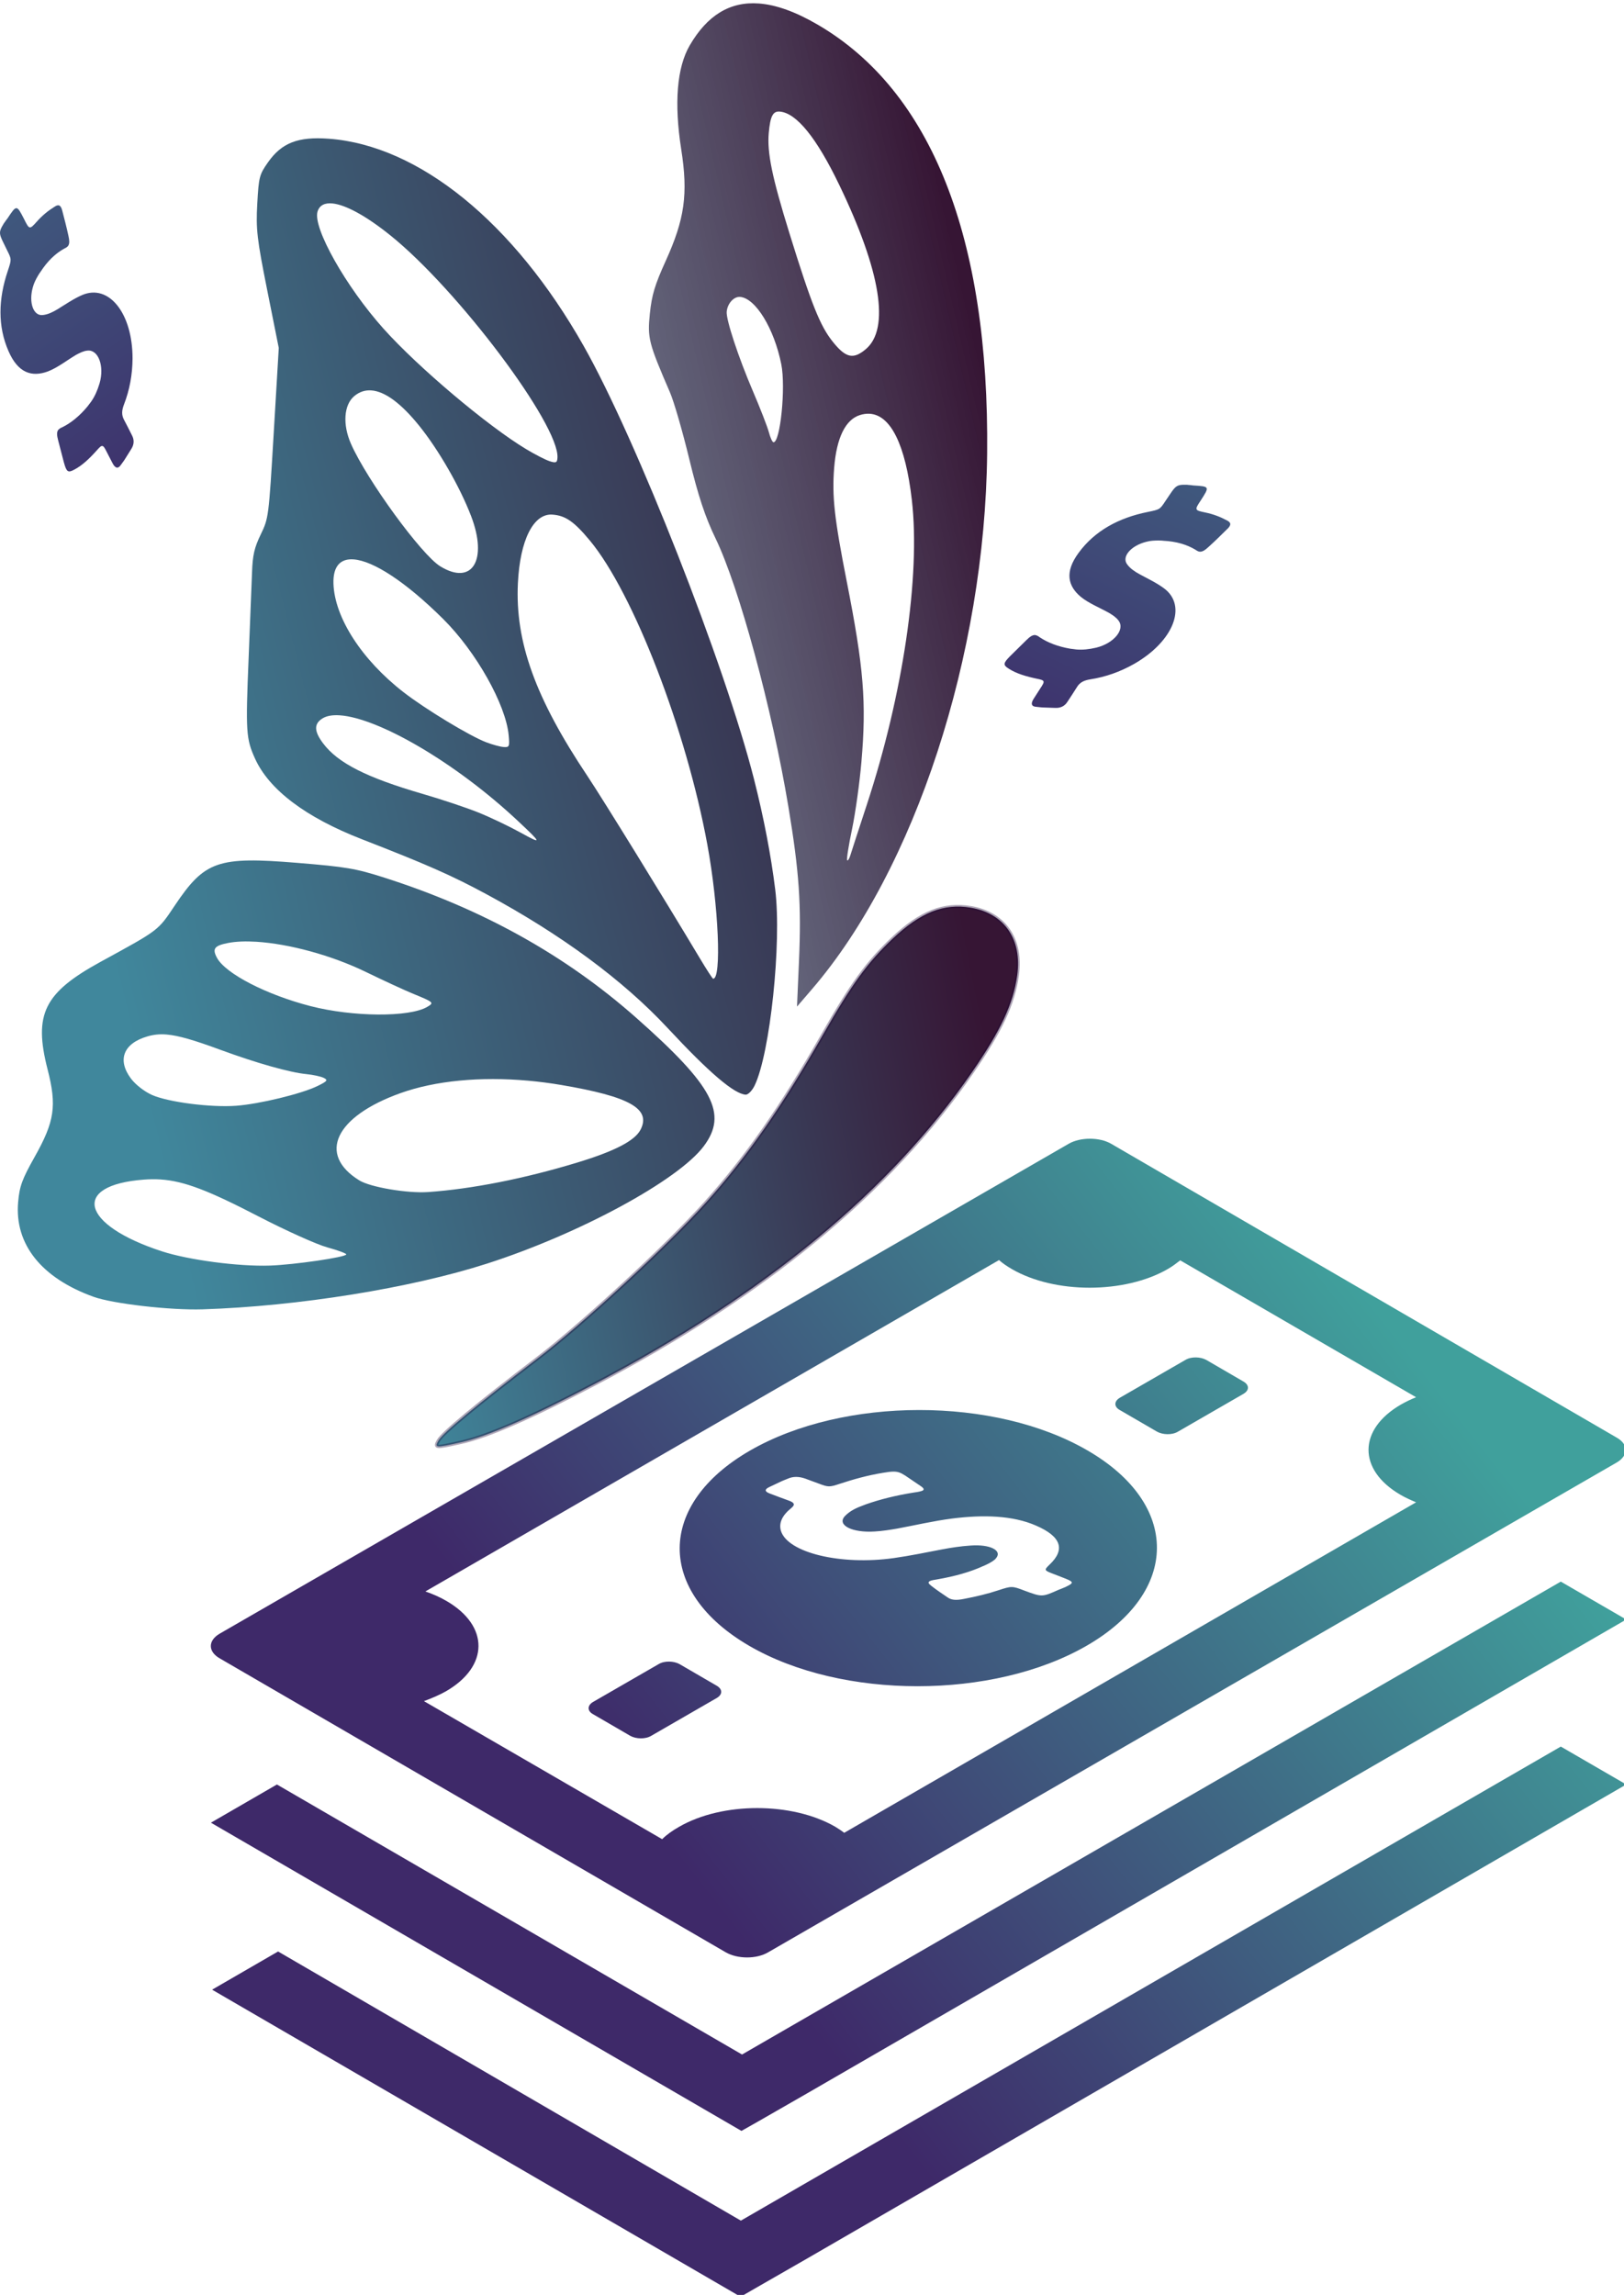 <?xml version="1.0" encoding="UTF-8" standalone="no"?>
<!-- Created with Inkscape (http://www.inkscape.org/) -->

<svg
   width="148.696mm"
   height="210.131mm"
   viewBox="0 0 148.696 210.131"
   version="1.1"
   id="svg1222"
   inkscape:export-filename="/home/michelc/funding.png"
   inkscape:export-xdpi="96"
   inkscape:export-ydpi="96"
   inkscape:version="1.1 (1:1.1+202105261518+ce6663b3b7)"
   sodipodi:docname="fundsbutterfly.svg"
   xmlns:inkscape="http://www.inkscape.org/namespaces/inkscape"
   xmlns:sodipodi="http://sodipodi.sourceforge.net/DTD/sodipodi-0.dtd"
   xmlns:xlink="http://www.w3.org/1999/xlink"
   xmlns="http://www.w3.org/2000/svg"
   xmlns:svg="http://www.w3.org/2000/svg">
  <sodipodi:namedview
     id="namedview1224"
     pagecolor="#ffffff"
     bordercolor="#666666"
     borderopacity="1.0"
     inkscape:pageshadow="2"
     inkscape:pageopacity="0.0"
     inkscape:pagecheckerboard="0"
     inkscape:document-units="mm"
     showgrid="false"
     fit-margin-top="0"
     fit-margin-left="0"
     fit-margin-right="0"
     fit-margin-bottom="0"
     inkscape:zoom="0.75187991"
     inkscape:cx="373.0649"
     inkscape:cy="517.36985"
     inkscape:window-width="1848"
     inkscape:window-height="1035"
     inkscape:window-x="72"
     inkscape:window-y="27"
     inkscape:window-maximized="1"
     inkscape:current-layer="layer1" />
  <defs
     id="defs1219"><linearGradient
   id="linearGradient1726">
  <stop
     style="stop-color:#3e2969;stop-opacity:1"
     offset="0"
     id="stop1722" />
  <stop
     style="stop-color:#40a09c;stop-opacity:1"
     offset="1"
     id="stop1724" />
</linearGradient>
<linearGradient
   xlink:href="#linearGradient180668"
   id="linearGradient183923"
   gradientUnits="userSpaceOnUse"
   gradientTransform="matrix(1.067,0.195,-0.074,1.27,23.85,1223.96)"
   x1="724.736"
   y1="-193.579"
   x2="525.942"
   y2="-130.365" />
<linearGradient
   id="linearGradient180668">
  <stop
     style="stop-color:#361534;stop-opacity:1"
     offset="0"
     id="stop180664" />
  <stop
     style="stop-color:#40879c;stop-opacity:1"
     offset="1"
     id="stop180666" />
</linearGradient>
<linearGradient
   xlink:href="#linearGradient180668"
   id="linearGradient184013"
   gradientUnits="userSpaceOnUse"
   gradientTransform="matrix(0.957,0.069,-0.059,0.979,93.304,1248.79)"
   x1="725.032"
   y1="-389.583"
   x2="400.948"
   y2="-283.987" />
<linearGradient
   xlink:href="#linearGradient180668"
   id="linearGradient184058"
   gradientUnits="userSpaceOnUse"
   gradientTransform="rotate(4.53,-15761.135,1456.462)"
   x1="725.032"
   y1="-389.583"
   x2="400.948"
   y2="-283.987" />
<linearGradient
   xlink:href="#linearGradient161873"
   id="linearGradient183968"
   gradientUnits="userSpaceOnUse"
   gradientTransform="rotate(5.09,-13855.637,1289.366)"
   x1="725.032"
   y1="-389.583"
   x2="400.948"
   y2="-283.987" />
<linearGradient
   id="linearGradient161873">
  <stop
     style="stop-color:#361534;stop-opacity:1"
     offset="0"
     id="stop161869" />
  <stop
     style="stop-color:#40879c;stop-opacity:0.364"
     offset="1"
     id="stop161871" />
</linearGradient>
<linearGradient
   inkscape:collect="always"
   xlink:href="#linearGradient1726"
   id="linearGradient1528"
   x1="333.1"
   y1="286.481"
   x2="91.361"
   y2="96.633"
   gradientUnits="userSpaceOnUse"
   gradientTransform="matrix(-1,0,0,1,489.038,-44.456)" />
<linearGradient
   inkscape:collect="always"
   xlink:href="#linearGradient1726"
   id="linearGradient2446"
   gradientUnits="userSpaceOnUse"
   gradientTransform="matrix(-0.237,0.118,0.118,0.237,246.449,176.468)"
   x1="333.1"
   y1="286.481"
   x2="91.361"
   y2="96.633" />
<linearGradient
   inkscape:collect="always"
   xlink:href="#linearGradient1726"
   id="linearGradient2654"
   gradientUnits="userSpaceOnUse"
   gradientTransform="matrix(-0.016,0.264,0.264,0.016,48.523,93.832)"
   x1="333.1"
   y1="286.481"
   x2="91.361"
   y2="96.633" />











	





</defs>
  <g
     inkscape:label="Layer 1"
     inkscape:groupmode="layer"
     id="layer1"
     transform="translate(-42.149,-180.285)">
    <g
       id="g184396"
       transform="matrix(0.265,0,0,0.265,-80.201,-9.713)">
      <path
         style="fill:url(#linearGradient183923);fill-opacity:1;stroke:#1f0938;stroke-width:1.17;stroke-opacity:0.365"
         d="m 621.038,1215.299 c 9.249,-2.074 23.918,-8.478 46.082,-20.119 58.851,-30.91 102.105,-66.633 130.404,-107.702 10.043,-14.574 14.258,-23.602 15.636,-33.494 1.738,-12.471 -4.407,-21.41 -16.078,-23.385 -9.284,-1.572 -17.378,1.641 -26.924,10.687 -8.75,8.291 -14.175,15.758 -24.089,33.154 -14.103,24.747 -26.356,42.323 -40.471,58.055 -13.472,15.015 -42.563,41.937 -58.278,53.931 -20.98,16.013 -32.71,25.742 -34.137,28.313 -1.411,2.542 -1.092,2.565 7.853,0.56 z"
         id="path158085-1-3" />
      <path
         id="path179585-7-8-8"
         style="fill:url(#linearGradient184013);fill-opacity:1;stroke-width:0.97"
         d="m 575.316,764.905 c -10.619,-0.792 -16.293,1.41 -21.03,8.163 -2.978,4.245 -3.187,5.055 -3.7,14.366 -0.483,8.774 -0.102,12.078 3.444,29.82 l 3.988,19.953 -1.743,29.369 c -1.731,29.145 -1.765,29.412 -4.492,35.069 -2.211,4.586 -2.798,7.137 -3.004,13.055 -0.141,4.045 -0.673,17.401 -1.18,29.679 -1.05,25.389 -0.895,27.828 2.195,34.665 4.884,10.805 17.507,20.34 36.941,27.901 22.502,8.755 31.054,12.528 43.023,18.988 25.919,13.99 47.261,29.751 62.601,46.23 14.369,15.435 22.928,22.749 26.961,23.042 0.843,0.06 2.242,-1.361 3.113,-3.162 5.351,-11.07 9.375,-49.295 7.121,-67.649 -1.453,-11.831 -3.959,-24.885 -7.314,-38.111 -10.098,-39.805 -40.731,-117.713 -58.908,-149.822 -24.142,-42.645 -56.842,-69.23 -88.014,-71.555 z m 1.299,22.368 c 4.514,0.474 11.514,4.249 19.879,10.962 23.359,18.745 58.508,65.502 57.817,76.912 -0.103,1.703 -0.523,1.886 -2.715,1.176 -1.426,-0.462 -5.088,-2.343 -8.138,-4.18 -13.348,-8.037 -37.284,-28.246 -49.187,-41.528 -13.076,-14.591 -24.582,-35.006 -22.855,-40.55 0.676,-2.172 2.49,-3.075 5.198,-2.791 z m 13.326,64.59 c 4.684,0.303 10.274,4.39 16.548,12.158 6.741,8.347 14.077,21.098 17.968,31.228 5.867,15.274 0.396,24.198 -10.661,17.388 -6.507,-4.008 -25.271,-29.748 -30.811,-42.265 -2.974,-6.72 -2.499,-13.545 1.152,-16.567 1.734,-1.435 3.675,-2.08 5.804,-1.942 z m 62.625,42.919 c 4.511,0.327 7.485,2.387 12.954,8.975 14.992,18.059 33.294,65.435 40.574,105.027 3.898,21.198 4.988,46.572 1.992,46.354 -0.206,-0.012 -2.241,-3.149 -4.523,-6.965 -12.536,-20.962 -33.78,-55.407 -38.882,-63.042 -18.019,-26.967 -25.02,-46.374 -24.042,-66.635 0.72,-14.921 5.381,-24.189 11.927,-23.714 z m -68.631,15.475 c 6.758,0.533 17.848,7.652 30.879,20.586 11.366,11.282 21.659,29.552 22.64,40.191 0.358,3.885 0.226,4.195 -1.738,4.052 -1.17,-0.084 -3.866,-0.818 -5.993,-1.628 -5.755,-2.192 -21.09,-11.48 -28.639,-17.347 -14.385,-11.18 -23.781,-25.739 -24.169,-37.452 -0.2,-6.048 2.396,-8.767 7.02,-8.402 z m -4.861,53.872 c 13.354,0.882 39.991,16.261 61.588,36.516 8.325,7.808 8.402,8.16 0.884,4.001 -3.897,-2.156 -10.436,-5.273 -14.529,-6.925 -4.094,-1.652 -12.734,-4.541 -19.201,-6.419 -19.471,-5.656 -29.368,-10.677 -34.487,-17.493 -3.144,-4.187 -3.202,-6.759 -0.191,-8.617 1.446,-0.892 3.464,-1.226 5.937,-1.063 z" />
      <path
         id="path179573-4-8-7"
         style="fill:url(#linearGradient184058);fill-opacity:1"
         d="m 564.467,1015.114 c -27.537,-2.262 -32.032,-0.699 -42.383,14.744 -5.873,8.762 -5.305,8.332 -25.525,19.383 -19.657,10.743 -23.314,18.136 -18.418,37.232 3.228,12.591 2.434,17.966 -4.47,30.234 -4.349,7.728 -5.222,10.114 -5.705,15.598 -1.282,14.559 8.021,26.244 26.069,32.745 6.656,2.398 26.536,4.683 37.645,4.328 32.952,-1.052 71.959,-7.326 98.356,-15.822 31.806,-10.237 65.938,-28.725 74.79,-40.511 8.436,-11.231 3.425,-20.767 -23.356,-44.446 -24.419,-21.591 -53.108,-37.553 -86.942,-48.371 -9.932,-3.176 -13.16,-3.725 -30.063,-5.113 z m -14.18,27.26 c 11.189,0.7 25.87,4.615 37.85,10.442 6.07,2.952 13.441,6.353 16.38,7.556 7.085,2.9 7.252,3.056 4.804,4.497 -6.184,3.639 -25.722,3.509 -40.368,-0.269 -15.179,-3.915 -29.277,-11.185 -32.262,-16.635 -1.741,-3.18 -0.957,-4.247 3.801,-5.171 2.724,-0.529 6.065,-0.652 9.794,-0.419 z m -31.058,32.046 c 4.17,0.341 9.593,1.964 18.695,5.314 12.38,4.556 23.934,7.82 29.625,8.368 2.279,0.219 4.968,0.8 5.975,1.29 1.597,0.777 1.315,1.143 -2.189,2.854 -5.49,2.679 -20.098,6.216 -28.064,6.795 -8.772,0.637 -23.368,-1.234 -29.016,-3.719 -2.634,-1.159 -5.741,-3.574 -7.323,-5.692 -4.797,-6.423 -2.597,-12.118 5.618,-14.531 2.124,-0.627 4.176,-0.882 6.678,-0.678 z m 124.914,15.948 c 3.799,0.34 7.647,0.838 11.51,1.494 23.582,4.003 31.053,8.211 27.376,15.419 -1.948,3.817 -8.89,7.432 -21.825,11.363 -18.331,5.571 -36.367,9.141 -51.579,10.21 -7.136,0.501 -19.951,-1.669 -23.774,-4.027 -14.558,-8.981 -8.365,-22.086 14.257,-30.167 12.012,-4.291 27.571,-5.765 44.035,-4.292 z m -126.999,34.135 c 8.229,0.533 16.791,3.91 33.83,12.743 9.466,4.907 20.182,9.732 23.812,10.723 3.63,0.991 6.577,2.085 6.549,2.429 -0.076,0.962 -17.924,3.573 -26.387,3.86 -10.781,0.366 -28.096,-1.923 -37.34,-4.935 -28.012,-9.126 -31.456,-22.863 -6.208,-24.765 1.964,-0.148 3.846,-0.177 5.745,-0.054 z" />
      <path
         id="path179593-5-6-0"
         style="fill:url(#linearGradient183968);fill-opacity:1"
         d="m 723.875,718.176 c -9.976,-0.736 -17.822,4.079 -23.875,14.498 -4.42,7.609 -5.427,19.933 -2.931,35.881 2.423,15.485 1.223,24.081 -5.405,38.673 -3.714,8.178 -4.762,11.666 -5.429,18.09 -0.876,8.446 -0.437,10.164 6.944,27.223 1.367,3.159 4.371,13.532 6.675,23.052 3.078,12.72 5.484,19.989 9.077,27.413 8.145,16.834 19.54,58.81 25.171,92.73 3.745,22.558 4.506,33.667 3.655,53.327 l -0.68,15.709 5.211,-6.062 c 35.529,-41.334 59.753,-115.421 60.482,-184.969 0.782,-74.672 -19.228,-125.331 -58.565,-148.259 -7.592,-4.425 -14.345,-6.866 -20.33,-7.307 z m 7.27,37.351 c 5.788,0.516 12.696,9.05 20.565,25.407 14.348,29.824 17.532,49.659 9.101,56.711 -4.313,3.608 -6.879,3.022 -11.381,-2.6 -4.388,-5.48 -7.361,-12.924 -14.998,-37.561 -5.982,-19.298 -7.721,-27.753 -7.113,-34.58 0.518,-5.817 1.437,-7.59 3.826,-7.377 z m -13.702,64.037 c 5.347,0.476 11.749,10.969 14.205,23.284 1.588,7.964 -0.349,27.144 -2.72,26.933 -0.374,-0.033 -1.088,-1.604 -1.585,-3.488 -0.498,-1.885 -3.001,-8.32 -5.564,-14.3 -4.943,-11.534 -9.241,-24.576 -8.998,-27.304 0.256,-2.874 2.48,-5.319 4.662,-5.124 z m 44.651,40.368 c 7.341,0.364 12.454,10.662 14.66,29.781 3.022,26.193 -3.063,67.335 -15.594,105.421 -2.736,8.315 -5.279,16.126 -5.65,17.358 -0.371,1.233 -0.872,2.003 -1.115,1.713 -0.243,-0.291 0.514,-5.098 1.683,-10.684 1.169,-5.586 2.631,-16.043 3.25,-23.237 1.782,-20.707 0.818,-32.556 -5.079,-62.472 -4.267,-21.646 -5.122,-29.397 -4.332,-39.254 0.829,-10.331 3.899,-16.605 8.895,-18.171 1.138,-0.357 2.233,-0.507 3.282,-0.455 z" />
    </g>
    <path
       id="path1329"
       style="fill:url(#linearGradient1528);fill-opacity:1;stroke-width:1"
       d="m 303.738,0 c -2.65,0 -5.301,0.575 -7.301,1.725 L 3.037,171.025 c -4.1,2.4 -4,6.2 0,8.5 L 177.938,281.125 c 4,2.3 10.5,2.4 14.6,0 L 485.838,111.824 c 4,-2.4 4,-6.2 0,-8.5 L 311.037,1.725 C 309.037,0.575 306.388,0 303.738,0 Z m -31.4,41.926 c 1.2,1.1 2.7,2.1 4.4,3.1 14.8,8.6 38.998,8.6 53.898,0 1.6,-0.9 3.001,-2 4.301,-3 l 81.5,47.299 c -1.8,0.7 -3.599,1.6 -5.199,2.5 -14.9,8.6 -15.001,22.601 -0.201,31.201 1.7,1 3.5,1.8 5.4,2.6 L 218.838,239.824 c -1,-0.8 -2,-1.4 -3.1,-2.1 -14.9,-8.6 -39,-8.6 -53.9,0 -2.3,1.3 -4.3,2.701 -5.9,4.301 L 73.637,194.324 c 2.7,-1 5.302,-2.098 7.602,-3.398 14.9,-8.6 14.999,-22.601 0.199,-31.201 -2.2,-1.3 -4.701,-2.399 -7.301,-3.299 z m 68,33.637 c -1.3,-0.013 -2.6,0.263 -3.6,0.863 l -22.701,13.1 c -2,1.2 -2,3.099 0,4.199 l 12.9,7.5 c 2,1.1 5.199,1.2 7.199,0 L 356.838,88.125 c 2,-1.2 2,-2.999 0,-4.199 l -12.9,-7.5 c -1,-0.55 -2.3,-0.851 -3.6,-0.863 z m -95.625,18.176 c -21.1,0.013 -42.225,4.686 -58.375,13.986 -32.3,18.6 -32.501,48.8 -0.301,67.5 32,18.6 84.2,18.6 116.5,0 32.3,-18.6 32.5,-48.9 0.4,-67.5 -16.05,-9.35 -37.125,-13.999 -58.225,-13.986 z m -8.783,21.277 c 1.55,0.006 2.509,0.428 3.988,1.373 1.725,1.184 3.447,2.32 5.172,3.504 1.291,0.851 1.532,1.335 0.74,1.742 -0.604,0.207 -1.406,0.421 -2.83,0.598 -6.085,0.96 -11.728,2.35 -16.73,4.117 l -2.396,0.93 c -2.191,0.926 -3.756,1.985 -4.898,3.23 -2.656,3.035 2.662,5.705 10.42,5.197 2.656,-0.154 5.089,-0.549 7.723,-0.996 6.276,-1.16 12.327,-2.607 19.033,-3.482 10.774,-1.353 20.842,-1.08 28.885,2.41 9.097,3.907 10.039,8.477 4.854,13.422 -2.111,2.047 -2.11,2.048 1.684,3.48 1.266,0.51 2.53,0.97 3.797,1.48 2.746,1.113 2.773,1.503 0.193,2.73 -0.192,0.152 -0.598,0.257 -0.795,0.359 -0.598,0.257 -1.194,0.513 -1.795,0.721 -5.766,2.565 -5.766,2.565 -11.875,0.303 -4.217,-1.619 -4.422,-1.614 -9.031,-0.1 -3.607,1.2 -7.641,2.165 -11.688,2.936 -2.829,0.598 -4.48,0.438 -5.775,-0.463 h -0.002 c -1.94,-1.326 -3.877,-2.602 -5.615,-3.98 -1.083,-0.807 -1.323,-1.29 -0.533,-1.697 0.392,-0.204 1.406,-0.421 2.625,-0.594 6.078,-1.058 11.305,-2.537 15.676,-4.535 0.604,-0.208 0.993,-0.46 1.59,-0.717 1.187,-0.611 2.371,-1.272 2.938,-2.016 2.27,-2.685 -1.989,-4.89 -8.721,-4.404 -3.471,0.221 -6.717,0.729 -9.955,1.336 -5.463,1.045 -10.922,2.187 -16.607,2.992 -18.275,2.588 -36.636,-1.805 -39.02,-9.371 -0.812,-2.766 0.438,-5.381 3.541,-7.889 1.357,-1.103 1.302,-1.883 -1.012,-2.664 -2.103,-0.736 -4.213,-1.57 -6.32,-2.355 -1.895,-0.692 -1.952,-1.471 -0.164,-2.291 l 3.572,-1.688 c 0.792,-0.408 1.791,-0.77 2.787,-1.182 1.788,-0.819 3.844,-0.767 5.947,-0.031 1.475,0.554 3.158,1.153 4.633,1.707 3.374,1.295 3.784,1.286 7.391,0.086 4.612,-1.514 9.434,-2.887 14.908,-3.785 1.596,-0.272 2.738,-0.418 3.668,-0.414 z M 466.438,153.025 183.537,316.426 22.838,223.125 0.037,236.324 l 183.301,106.5 6,-3.398 16.9,-9.701 L 489.037,166.125 Z m -308.1,27.637 c -1.3,-0.013 -2.6,0.263 -3.6,0.863 L 132.037,194.625 c -2,1.2 -2,3.099 0,4.199 l 12.9,7.5 c 2,1.1 5.199,1.2 7.199,0 l 22.701,-13.1 c 2,-1.2 2,-2.999 0,-4.199 l -12.9,-7.5 c -1,-0.55 -2.3,-0.851 -3.6,-0.863 z m 308.1,29.363 -283.301,163.799 -159.898,-93 L 0.438,294.025 183.037,400.125 188.938,396.725 205.838,387.025 489.037,223.125 Z"
       transform="matrix(0.265,0,0,0.265,61.453,284.55)" />
    <path
       d="m 154.511,228.73 c -0.556,0.545 -1.088,1.077 -1.679,1.61 -0.343,0.32 -0.568,0.462 -0.804,0.462 -0.118,8e-5 -0.272,-0.071 -0.414,-0.177 -0.805,-0.485 -1.775,-0.768 -2.959,-0.827 -0.13,-0.024 -0.272,-0.012 -0.426,-0.023 -0.355,1.7e-4 -0.734,0.012 -1.124,0.119 -1.42,0.356 -2.295,1.386 -1.738,2.083 0.272,0.367 0.675,0.639 1.125,0.887 0.769,0.414 1.586,0.804 2.249,1.3 2.131,1.596 0.854,4.839 -2.73,6.9 -1.313,0.746 -2.65,1.208 -4.022,1.422 -0.603,0.095 -0.982,0.284 -1.254,0.746 -0.26,0.426 -0.568,0.876 -0.851,1.314 -0.248,0.391 -0.627,0.58 -1.112,0.557 l -0.994,-0.035 c -0.237,1.2e-4 -0.461,-0.035 -0.71,-0.059 -0.485,-0.023 -0.556,-0.284 -0.296,-0.71 0.201,-0.308 0.414,-0.651 0.615,-0.959 0.473,-0.71 0.449,-0.757 -0.308,-0.911 -0.959,-0.201 -1.858,-0.461 -2.556,-0.91 -0.556,-0.343 -0.521,-0.509 0.106,-1.148 0.497,-0.485 0.97,-0.959 1.467,-1.444 0.355,-0.355 0.58,-0.497 0.816,-0.497 0.13,0.024 0.272,0.071 0.426,0.201 0.758,0.508 1.704,0.863 2.805,1.052 l 0.568,0.071 c 0.556,0.047 1.148,-0.012 1.81,-0.167 1.609,-0.391 2.662,-1.658 2.046,-2.474 -0.201,-0.284 -0.509,-0.485 -0.852,-0.698 -0.864,-0.485 -1.858,-0.875 -2.604,-1.478 -1.172,-0.982 -1.516,-2.259 -0.191,-4.047 1.478,-2.012 3.667,-3.197 6.329,-3.73 1.1,-0.225 1.1,-0.225 1.621,-1.018 0.189,-0.272 0.355,-0.533 0.544,-0.805 0.414,-0.592 0.603,-0.687 1.325,-0.663 0.083,-0.012 0.154,0.012 0.213,0.012 0.154,0.012 0.308,0.024 0.438,0.047 1.526,0.094 1.526,0.094 0.711,1.36 -0.591,0.888 -0.579,0.911 0.379,1.112 0.757,0.153 1.42,0.413 1.988,0.721 0.426,0.201 0.426,0.438 0.048,0.805 z"
       style="fill:url(#linearGradient2446);fill-opacity:1;stroke-width:0.265"
       id="path2412"
       inkscape:transform-center-x="-10.75901"
       inkscape:transform-center-y="13.176213" />
    <path
       d="m 47.852,199.584 c 0.194,0.754 0.389,1.481 0.555,2.259 0.105,0.457 0.116,0.723 -0.002,0.928 -0.059,0.103 -0.197,0.2 -0.361,0.27 -0.822,0.455 -1.553,1.154 -2.195,2.15 -0.086,0.101 -0.146,0.23 -0.233,0.357 -0.177,0.308 -0.356,0.642 -0.459,1.033 -0.401,1.408 0.053,2.68 0.936,2.547 0.454,-0.053 0.89,-0.265 1.33,-0.531 0.743,-0.46 1.489,-0.972 2.25,-1.298 2.447,-1.048 4.619,1.678 4.612,5.812 -0.01,1.51 -0.278,2.899 -0.778,4.195 -0.219,0.57 -0.244,0.993 0.02,1.459 0.239,0.438 0.475,0.929 0.713,1.394 0.214,0.41 0.189,0.833 -0.073,1.241 l -0.527,0.843 c -0.118,0.205 -0.261,0.382 -0.406,0.586 -0.263,0.409 -0.524,0.34 -0.763,-0.098 -0.166,-0.328 -0.357,-0.684 -0.523,-1.012 -0.379,-0.765 -0.432,-0.768 -0.943,-0.188 -0.653,0.73 -1.327,1.379 -2.065,1.76 -0.575,0.311 -0.701,0.197 -0.941,-0.665 -0.172,-0.673 -0.346,-1.319 -0.518,-1.992 -0.13,-0.485 -0.141,-0.75 -0.023,-0.956 0.086,-0.101 0.197,-0.2 0.387,-0.269 0.819,-0.402 1.599,-1.045 2.313,-1.904 l 0.345,-0.457 c 0.319,-0.458 0.563,-1 0.76,-1.651 0.465,-1.589 -0.106,-3.134 -1.121,-3.008 -0.346,0.033 -0.674,0.199 -1.03,0.39 -0.852,0.506 -1.686,1.172 -2.581,1.517 -1.436,0.525 -2.714,0.184 -3.601,-1.856 -1.004,-2.286 -0.937,-4.773 -0.069,-7.346 0.355,-1.066 0.355,-1.066 -0.072,-1.913 -0.141,-0.3 -0.284,-0.573 -0.425,-0.873 -0.306,-0.654 -0.293,-0.866 0.087,-1.479 0.031,-0.078 0.087,-0.127 0.117,-0.179 0.087,-0.127 0.174,-0.255 0.26,-0.356 0.844,-1.275 0.844,-1.275 1.533,0.064 0.474,0.956 0.5,0.957 1.153,0.227 0.511,-0.579 1.068,-1.024 1.618,-1.362 0.387,-0.269 0.592,-0.151 0.721,0.361 z"
       style="fill:url(#linearGradient2654);fill-opacity:1;stroke-width:0.265"
       id="path2412-7"
       inkscape:transform-center-x="28.360179"
       inkscape:transform-center-y="11.729339" />
  </g>
</svg>
